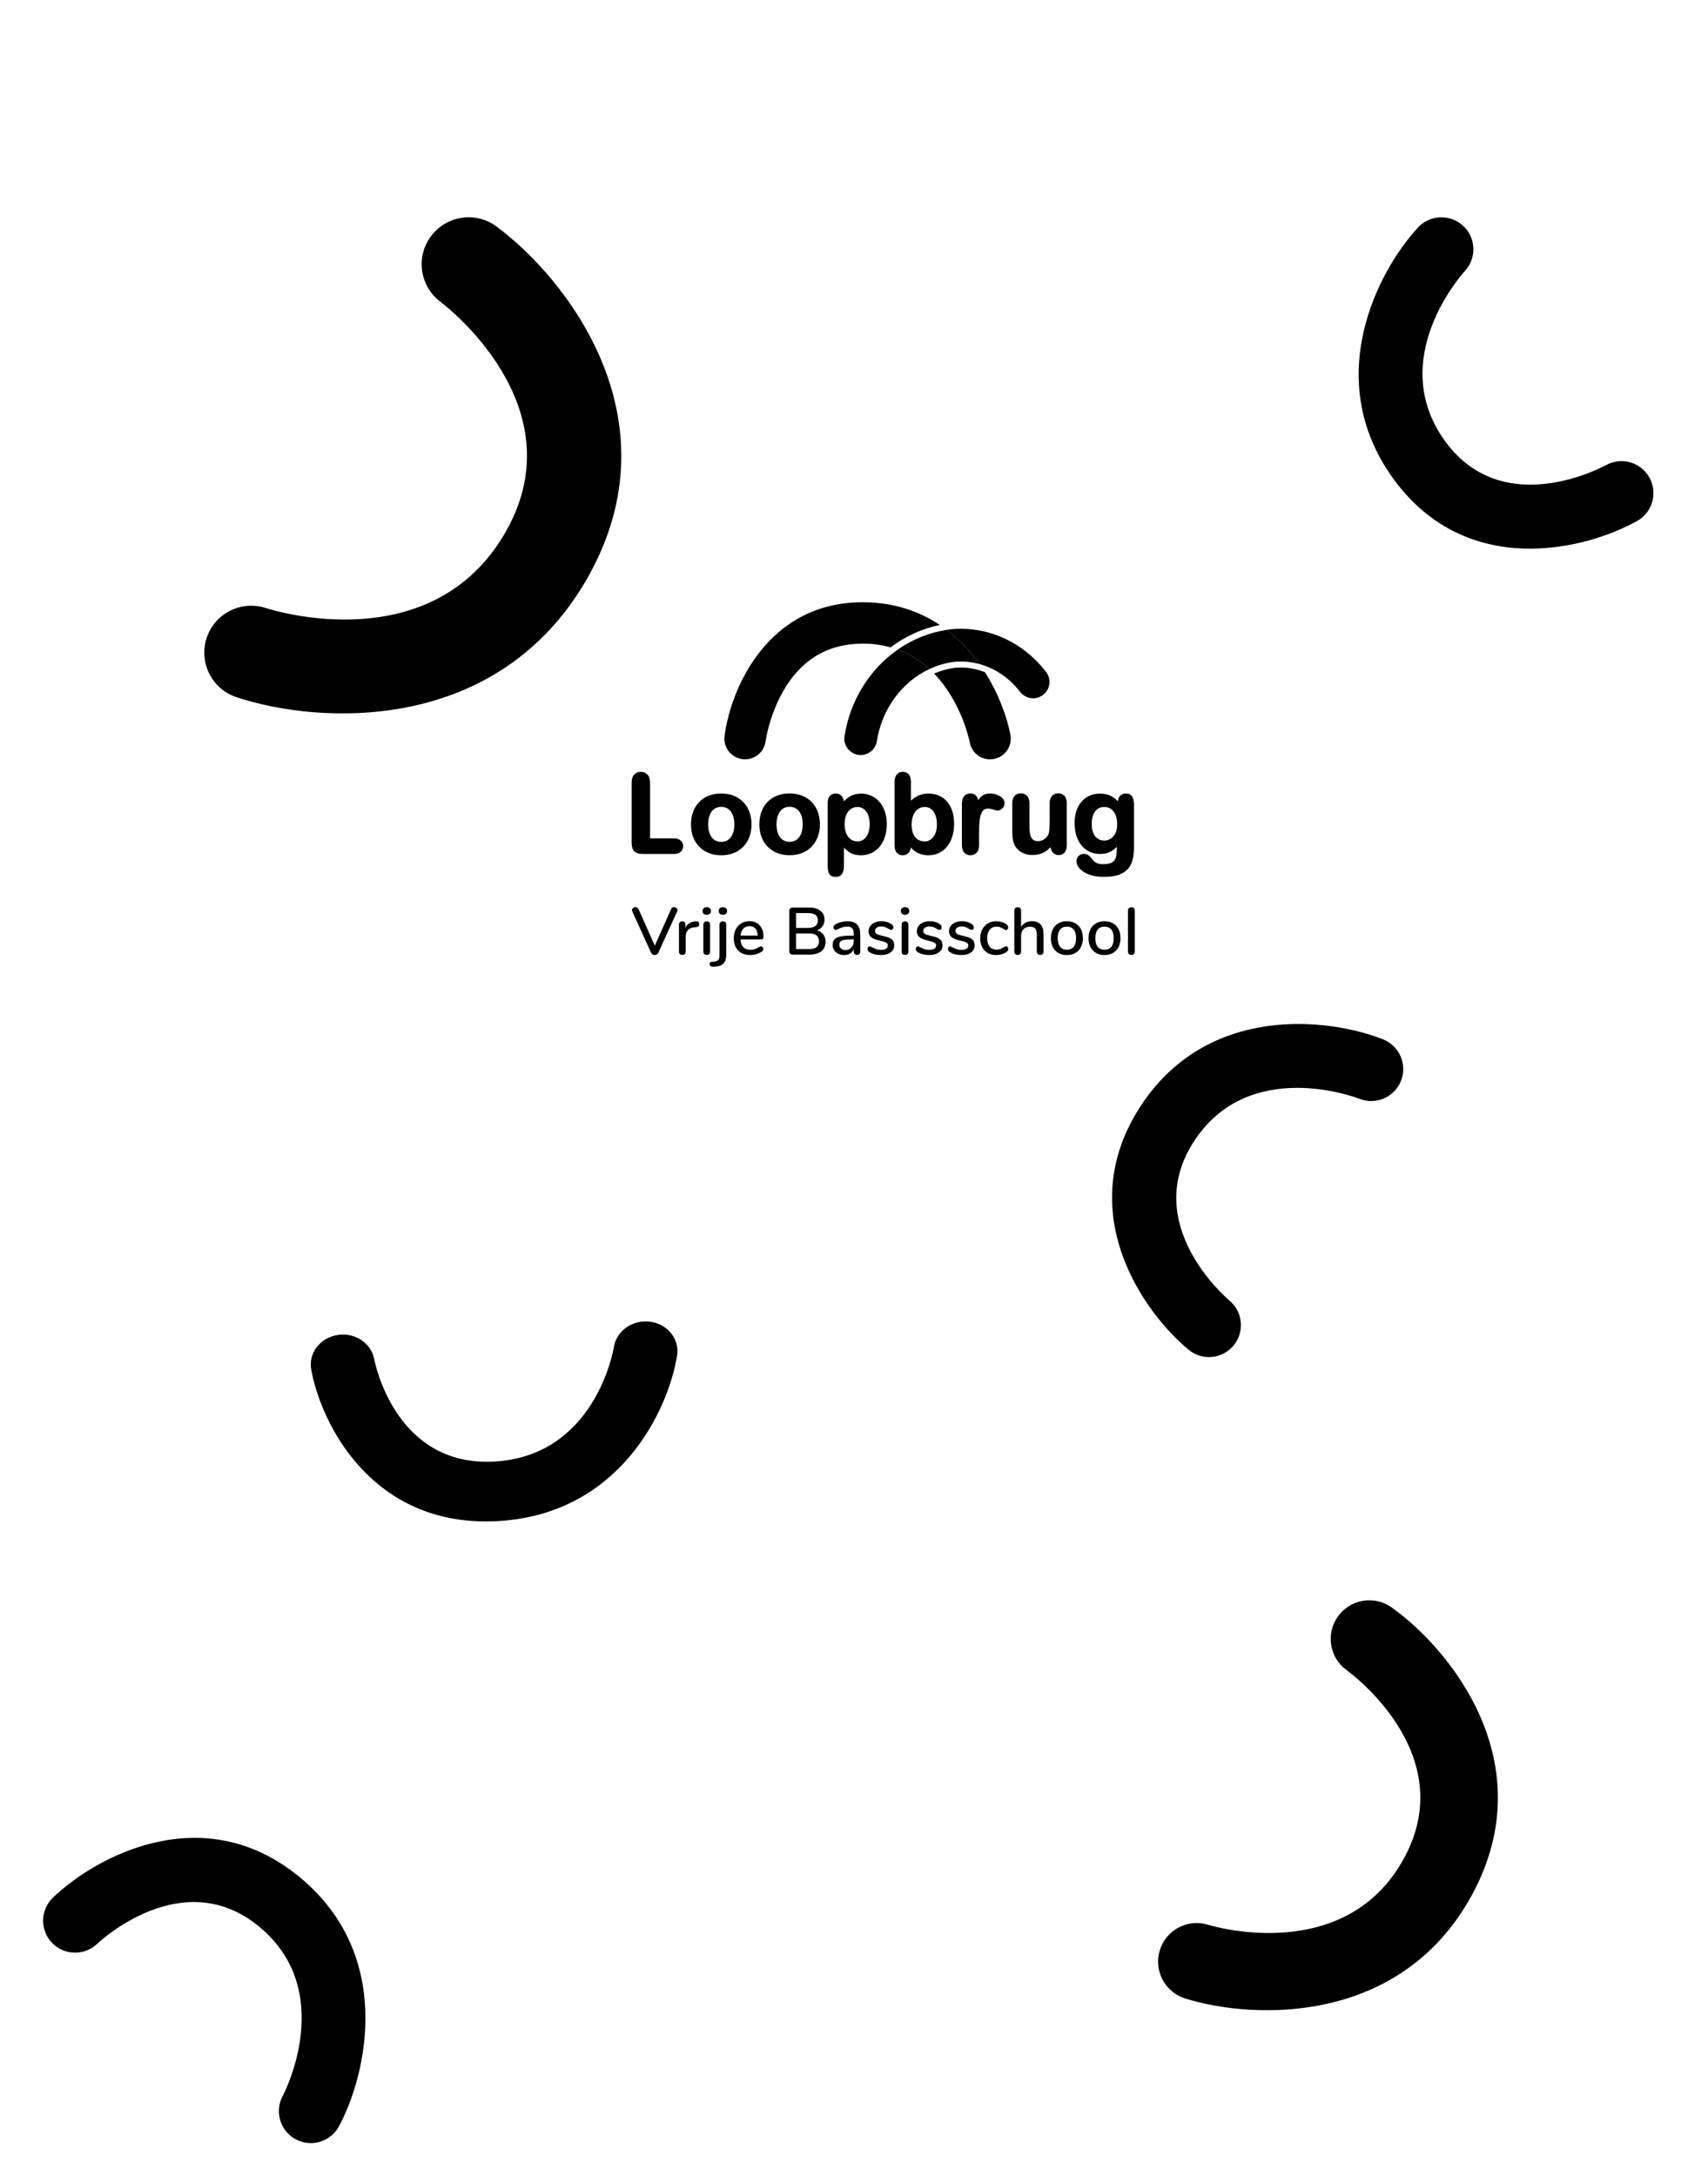 <?xml version="1.0" encoding="utf-8"?>
<!-- Generator: Adobe Illustrator 23.0.2, SVG Export Plug-In . SVG Version: 6.00 Build 0)  -->
<svg version="1.1" id="Laag_1" xmlns="http://www.w3.org/2000/svg" xmlns:xlink="http://www.w3.org/1999/xlink" x="0px" y="0px"
	 viewBox="0 0 1330.28 1694.31" style="enable-background:new 0 0 1330.28 1694.31;" xml:space="preserve">
<style type="text/css">
	.st0{fill:#FFFFFF;}
	.st1{fill:#222221;}
	.st2{fill:#222221;stroke:#222221;stroke-width:0.75;stroke-miterlimit:10;}
	.st3{fill:#B7B7B7;}
	.st4{fill:none;stroke:#000000;stroke-miterlimit:10;}
	.st5{fill:#E9F91D;}
</style>
<path d="M226.45,1663.11c-9.12-7.36-12.02-20.39-6.29-31.1c1.71-3.25,42.12-82.04-18.33-131.94c-0.28-0.24-0.58-0.47-0.86-0.7
	c-58.87-47.52-122.65,11.6-125.35,14.15c-9.96,9.42-25.69,9.08-35.16-0.89c-9.45-9.93-9.14-25.6,0.75-35.1
	c33.63-32.28,116.57-77.03,190.97-16.97c0.45,0.37,0.9,0.73,1.35,1.1c73.65,60.81,52.18,153.38,30.53,193.83
	c-6.49,12.12-21.57,16.69-33.69,10.2C228.96,1664.95,227.65,1664.08,226.45,1663.11"/>
<path d="M1089.02,845.75c-6.27,9.9-18.88,14.26-30.18,9.79c-3.42-1.33-86.31-32.49-128.99,33.25c-0.2,0.31-0.4,0.63-0.6,0.93
	c-40.5,63.9,25.5,120.53,28.35,122.92c10.49,8.82,11.94,24.49,3.12,35.03c-8.78,10.52-24.39,12-34.95,3.25
	c-35.9-29.73-89.81-107.03-38.62-187.79c0.31-0.49,0.62-0.98,0.94-1.47c52.02-80.11,146.43-69.32,189.09-52.42
	c12.78,5.06,19.04,19.53,13.98,32.31C1090.56,843.05,1089.85,844.45,1089.02,845.75"/>
<path d="M163.78,490.26c8.4-15.01,26.54-22.43,43.47-16.78c5.12,1.67,129.14,40.71,186.45-59.1c0.27-0.47,0.54-0.95,0.8-1.42
	c54.25-96.94-47.07-174.66-51.43-177.94c-16.09-12.09-19.48-34.94-7.39-51.11c12.03-16.14,34.8-19.55,50.98-7.58
	c55.02,40.71,140.26,149.7,71.7,272.21c-0.42,0.75-0.84,1.48-1.26,2.23c-69.83,121.62-209.12,113.38-273.01,92.03
	c-19.15-6.4-29.49-27.1-23.08-46.25C161.74,494.35,162.67,492.24,163.78,490.26"/>
<path d="M1142.69,179.31c6.96,9.42,6.48,22.76-1.77,31.68c-2.47,2.71-61.46,68.75-15.57,132.3c0.22,0.3,0.44,0.6,0.65,0.89
	c44.97,60.84,121.61,19.74,124.87,17.95c12.01-6.6,27.15-2.3,33.8,9.74c6.64,11.99,2.38,27.08-9.59,33.77
	c-40.69,22.74-132.23,45.11-189.06-31.79c-0.35-0.47-0.69-0.94-1.03-1.41c-55.92-77.43-11.77-161.58,19.39-195.26
	c9.34-10.09,25.09-10.71,35.18-1.37C1140.73,176.9,1141.77,178.07,1142.69,179.31"/>
<path d="M905.53,1513.15c6.67-12.48,21.47-18.86,35.47-14.48c4.24,1.29,106.82,31.44,152.36-51.52c0.22-0.39,0.43-0.79,0.64-1.18
	c43.08-80.55-41.44-142.86-45.08-145.49c-13.42-9.68-16.56-28.42-6.88-41.91c9.64-13.46,28.3-16.62,41.8-7.03
	c45.88,32.6,117.68,120.87,63.23,222.67c-0.33,0.62-0.67,1.23-1,1.85c-55.5,101.09-170.15,96.51-223.01,79.96
	c-15.84-4.96-24.67-21.82-19.71-37.66C903.92,1516.54,904.66,1514.79,905.53,1513.15"/>
<g>
	<path d="M744.08,519.96c-5.57,0.63-11.15,2.14-16.57,4.47c21.24,21.95,27.43,51.76,27.81,53.7c1.47,7.72,8.22,13.1,15.8,13.1
		c1,0,2.01-0.09,3.02-0.29c8.74-1.66,14.47-10.09,12.81-18.83c-2.55-13.44-8.88-31.47-19.78-48.69l-0.81-0.31
		C759.12,520.34,751.61,519.28,744.08,519.96z"/>
	<path d="M731.99,486.61c-15.7-10.46-35.1-17.42-58.77-17.68c-0.46-0.01-0.9-0.01-1.35-0.01c-74.52,0-102.94,67.99-107.55,104.15
		c-1.12,8.82,5.12,16.89,13.94,18.01c8.83,1.13,16.88-5.12,18.01-13.94c0.02-0.2,2.8-20.08,13.92-39.37
		c14.19-24.61,35.2-36.89,62.68-36.64c7.58,0.08,14.46,1.15,20.76,2.89l0.44-0.33C705.56,495.16,718.32,489.42,731.99,486.61z"/>
	<path d="M657.75,573.14c-0.53,3.36,0.28,6.73,2.29,9.48c2.01,2.75,4.96,4.56,8.32,5.09c7.07,1.1,13.49-3.72,14.58-10.61
		c4.01-25.47,19.86-46.39,40.96-56.19c-6.79-6.21-14.95-11.55-24.71-15.11C677.68,520.8,662.19,544.91,657.75,573.14z"/>
	<path d="M814.74,523.18c-16.42-21.37-40.8-33.61-66.31-33.61c-2.4,0-4.81,0.11-7.23,0.33l-0.27,0.03c-1.2,0.13-2.4,0.3-3.59,0.48
		c10.2,7.73,18.68,16.94,25.59,26.65c12.16,3.35,23.27,10.83,31.59,21.65c4.28,5.57,12.3,6.62,17.88,2.34
		c2.7-2.07,4.43-5.08,4.88-8.45C817.72,529.23,816.82,525.88,814.74,523.18z"/>
	<path d="M737.34,490.41c-13.9,2.12-26.85,7.5-38.15,15.39c9.77,3.56,17.92,8.9,24.71,15.11c6.18-2.87,12.79-4.84,19.71-5.62
		c6.56-0.59,13.08,0.06,19.32,1.78C756.02,507.35,747.55,498.14,737.34,490.41z"/>
</g>
<g>
	<g>
		<path d="M505.31,609.44v44.32h19.57c1.99,0,3.52,0.48,4.59,1.45c1.07,0.97,1.6,2.19,1.6,3.65c0,1.5-0.53,2.71-1.58,3.64
			c-1.05,0.93-2.59,1.39-4.61,1.39h-24.35c-2.69,0-4.62-0.59-5.79-1.79c-1.18-1.19-1.77-3.11-1.77-5.77v-46.89
			c0-2.49,0.56-4.36,1.68-5.61c1.12-1.25,2.6-1.87,4.42-1.87c1.85,0,3.36,0.62,4.51,1.85C504.74,605.04,505.31,606.92,505.31,609.44
			z"/>
		<path d="M524.88,664.9h-24.35c-2.95,0-5.14-0.7-6.51-2.09c-1.36-1.38-2.05-3.56-2.05-6.48v-46.89c0-2.74,0.65-4.85,1.94-6.28
			c1.32-1.46,3.06-2.2,5.17-2.2c2.14,0,3.9,0.73,5.24,2.17c1.32,1.42,1.99,3.54,1.99,6.31v43.31h18.57c2.24,0,4.01,0.58,5.27,1.71
			c1.28,1.16,1.93,2.64,1.93,4.4c0,1.79-0.64,3.26-1.92,4.39C528.92,664.34,527.15,664.9,524.88,664.9z M499.08,602.97
			c-1.54,0-2.74,0.5-3.67,1.54c-0.94,1.05-1.42,2.71-1.42,4.93v46.89c0,2.37,0.5,4.07,1.47,5.06c0.98,0.99,2.68,1.49,5.08,1.49
			h24.35c1.76,0,3.09-0.38,3.94-1.14c0.83-0.74,1.24-1.68,1.24-2.88c0-1.18-0.42-2.13-1.27-2.91c-0.87-0.79-2.18-1.19-3.91-1.19
			H504.3v-45.32c0-2.24-0.49-3.91-1.45-4.94C501.89,603.47,500.66,602.97,499.08,602.97z"/>
	</g>
	<g>
		<path d="M584.32,641.88c0,3.38-0.53,6.49-1.58,9.34c-1.05,2.85-2.58,5.3-4.57,7.35s-4.38,3.62-7.14,4.71
			c-2.77,1.09-5.88,1.64-9.34,1.64c-3.43,0-6.52-0.55-9.26-1.66c-2.74-1.11-5.12-2.69-7.12-4.75c-2.01-2.06-3.53-4.5-4.57-7.31
			c-1.04-2.81-1.56-5.92-1.56-9.32c0-3.43,0.53-6.58,1.58-9.43c1.05-2.85,2.56-5.29,4.53-7.31c1.97-2.02,4.35-3.58,7.14-4.67
			c2.8-1.1,5.88-1.64,9.26-1.64c3.43,0,6.55,0.55,9.34,1.66c2.8,1.11,5.19,2.69,7.19,4.73c1.99,2.05,3.51,4.49,4.55,7.31
			C583.8,635.35,584.32,638.47,584.32,641.88z M572.94,641.88c0-4.62-1.02-8.22-3.05-10.8c-2.03-2.58-4.77-3.86-8.2-3.86
			c-2.22,0-4.17,0.58-5.86,1.73c-1.69,1.15-2.99,2.84-3.9,5.09c-0.91,2.24-1.37,4.86-1.37,7.85c0,2.96,0.45,5.55,1.35,7.77
			c0.9,2.22,2.19,3.91,3.86,5.09c1.68,1.18,3.65,1.77,5.92,1.77c3.43,0,6.17-1.29,8.2-3.88
			C571.92,650.02,572.94,646.44,572.94,641.88z"/>
		<path d="M561.68,665.93c-3.55,0-6.79-0.58-9.64-1.74c-2.85-1.15-5.36-2.83-7.47-4.98c-2.1-2.15-3.71-4.73-4.79-7.66
			c-1.07-2.91-1.62-6.17-1.62-9.67c0-3.54,0.55-6.83,1.64-9.78c1.1-2.97,2.69-5.55,4.75-7.66c2.06-2.11,4.58-3.77,7.5-4.91
			c2.9-1.14,6.14-1.71,9.63-1.71c3.54,0,6.81,0.58,9.72,1.73c2.92,1.16,5.45,2.83,7.53,4.97c2.09,2.15,3.69,4.72,4.77,7.67
			c1.07,2.92,1.62,6.18,1.62,9.69c0,3.48-0.55,6.74-1.64,9.69c-1.1,2.97-2.71,5.56-4.79,7.7c-2.09,2.14-4.61,3.81-7.5,4.95
			C568.53,665.36,565.26,665.93,561.68,665.93z M561.68,619.83c-3.24,0-6.23,0.53-8.89,1.57c-2.65,1.04-4.93,2.53-6.79,4.44
			c-1.86,1.91-3.31,4.25-4.31,6.96c-1.01,2.73-1.51,5.78-1.51,9.08c0,3.27,0.5,6.29,1.5,8.98c0.99,2.67,2.45,5.01,4.35,6.96
			c1.91,1.95,4.19,3.48,6.78,4.52c2.61,1.05,5.6,1.59,8.89,1.59c3.32,0,6.34-0.53,8.98-1.57c2.62-1.04,4.91-2.54,6.79-4.48
			c1.88-1.94,3.35-4.29,4.35-7c1.01-2.73,1.51-5.75,1.51-9c0-3.27-0.5-6.3-1.5-9c-0.98-2.67-2.44-5.01-4.32-6.96
			c-1.88-1.93-4.18-3.45-6.83-4.5C567.99,620.36,564.97,619.83,561.68,619.83z M561.68,657.5c-2.47,0-4.66-0.66-6.5-1.95
			c-1.83-1.29-3.25-3.15-4.22-5.53c-0.94-2.32-1.42-5.06-1.42-8.14c0-3.11,0.49-5.88,1.45-8.23c0.99-2.42,2.42-4.28,4.27-5.54
			c1.85-1.26,4.01-1.9,6.42-1.9c3.74,0,6.77,1.43,8.99,4.25c2.17,2.74,3.27,6.59,3.27,11.42c0,4.78-1.1,8.6-3.27,11.36
			C568.45,656.07,565.43,657.5,561.68,657.5z M561.68,628.22c-2,0-3.78,0.52-5.29,1.55c-1.51,1.03-2.7,2.59-3.54,4.63
			c-0.86,2.11-1.3,4.62-1.3,7.47c0,2.82,0.43,5.31,1.28,7.39c0.82,2.02,2,3.58,3.51,4.64c1.52,1.06,3.26,1.58,5.34,1.58
			c3.14,0,5.56-1.14,7.41-3.5c1.88-2.4,2.84-5.8,2.84-10.11c0-4.37-0.95-7.79-2.84-10.17C567.25,629.36,564.82,628.22,561.68,628.22
			z"/>
	</g>
	<g>
		<path d="M637.56,641.82c0,3.38-0.53,6.49-1.58,9.34c-1.05,2.85-2.58,5.3-4.57,7.35c-1.99,2.05-4.38,3.62-7.14,4.71
			c-2.77,1.09-5.88,1.64-9.34,1.64c-3.43,0-6.52-0.55-9.26-1.66c-2.74-1.11-5.12-2.69-7.12-4.75c-2.01-2.06-3.53-4.5-4.57-7.31
			c-1.04-2.81-1.56-5.92-1.56-9.32c0-3.43,0.53-6.58,1.58-9.43c1.05-2.85,2.56-5.29,4.53-7.31c1.97-2.02,4.35-3.58,7.14-4.67
			c2.8-1.1,5.88-1.64,9.26-1.64c3.43,0,6.55,0.55,9.34,1.66c2.8,1.11,5.19,2.69,7.19,4.73c1.99,2.05,3.51,4.49,4.55,7.31
			C637.05,635.3,637.56,638.42,637.56,641.82z M626.18,641.82c0-4.62-1.02-8.22-3.05-10.8c-2.03-2.58-4.77-3.86-8.2-3.86
			c-2.22,0-4.17,0.58-5.86,1.73c-1.69,1.15-2.99,2.84-3.9,5.09c-0.91,2.24-1.37,4.86-1.37,7.85c0,2.96,0.45,5.55,1.35,7.77
			c0.9,2.22,2.19,3.91,3.86,5.09c1.68,1.18,3.65,1.77,5.92,1.77c3.43,0,6.17-1.29,8.2-3.88
			C625.17,649.97,626.18,646.39,626.18,641.82z"/>
		<path d="M614.93,665.88c-3.54,0-6.79-0.58-9.64-1.73c-2.86-1.15-5.37-2.83-7.47-4.99c-2.09-2.15-3.7-4.73-4.79-7.66
			c-1.07-2.91-1.62-6.17-1.62-9.68c0-3.54,0.55-6.83,1.64-9.78c1.09-2.97,2.69-5.55,4.75-7.66c2.06-2.11,4.58-3.77,7.5-4.91
			c2.9-1.14,6.14-1.71,9.63-1.71c3.54,0,6.81,0.58,9.71,1.73c2.92,1.16,5.45,2.83,7.54,4.97c2.09,2.14,3.69,4.72,4.77,7.67
			c1.07,2.92,1.62,6.18,1.62,9.69c0,3.48-0.55,6.74-1.64,9.69c-1.1,2.97-2.71,5.56-4.79,7.7c-2.08,2.14-4.6,3.81-7.5,4.95
			C621.77,665.3,618.5,665.88,614.93,665.88z M614.93,619.78c-3.24,0-6.23,0.53-8.89,1.57c-2.65,1.04-4.93,2.53-6.79,4.44
			c-1.86,1.91-3.31,4.25-4.3,6.95c-1.01,2.72-1.52,5.78-1.52,9.08c0,3.27,0.5,6.29,1.49,8.98c0.99,2.67,2.45,5.01,4.35,6.95
			c1.9,1.95,4.18,3.47,6.78,4.52c2.61,1.05,5.6,1.59,8.88,1.59c3.32,0,6.34-0.53,8.98-1.57c2.62-1.04,4.91-2.54,6.79-4.48
			c1.89-1.94,3.35-4.29,4.35-7c1.01-2.72,1.52-5.75,1.52-9c0-3.28-0.5-6.3-1.5-9c-0.98-2.68-2.44-5.02-4.32-6.96
			c-1.88-1.93-4.18-3.45-6.83-4.5C621.23,620.31,618.21,619.78,614.93,619.78z M614.93,657.45c-2.47,0-4.65-0.66-6.5-1.95
			c-1.83-1.28-3.25-3.15-4.22-5.53c-0.94-2.32-1.42-5.07-1.42-8.14c0-3.11,0.49-5.88,1.45-8.23c0.99-2.42,2.42-4.28,4.27-5.54
			c1.85-1.26,4.01-1.9,6.42-1.9c3.74,0,6.77,1.43,8.99,4.25c2.17,2.74,3.27,6.59,3.27,11.42c0,4.78-1.1,8.6-3.27,11.36
			C621.7,656.01,618.67,657.45,614.93,657.45z M614.93,628.17c-2,0-3.78,0.52-5.29,1.55c-1.52,1.03-2.7,2.59-3.54,4.63
			c-0.86,2.11-1.3,4.62-1.3,7.47c0,2.82,0.43,5.3,1.28,7.39c0.82,2.02,2,3.59,3.51,4.64c1.5,1.05,3.29,1.58,5.34,1.58
			c3.14,0,5.56-1.14,7.41-3.5c1.88-2.4,2.84-5.8,2.84-10.11c0-4.37-0.95-7.8-2.84-10.17C620.49,629.3,618.07,628.17,614.93,628.17z"
			/>
	</g>
	<g>
		<path d="M656.3,625.18v1.37c2.12-2.63,4.32-4.56,6.6-5.79c2.28-1.23,4.87-1.85,7.75-1.85c3.46,0,6.65,0.9,9.57,2.7
			c2.91,1.8,5.22,4.43,6.91,7.89c1.69,3.46,2.54,7.56,2.54,12.29c0,3.49-0.49,6.69-1.46,9.61c-0.98,2.92-2.32,5.37-4.02,7.35
			c-1.71,1.98-3.72,3.5-6.04,4.57c-2.32,1.06-4.82,1.6-7.49,1.6c-3.22,0-5.92-0.65-8.1-1.95c-2.19-1.3-4.27-3.21-6.25-5.73v17.03
			c0,4.98-1.8,7.48-5.4,7.48c-2.12,0-3.52-0.64-4.21-1.93c-0.69-1.29-1.03-3.16-1.03-5.63v-48.93c0-2.16,0.47-3.77,1.4-4.84
			c0.93-1.07,2.21-1.6,3.84-1.6c1.59,0,2.89,0.55,3.9,1.64C655.8,621.56,656.3,623.13,656.3,625.18z M678.37,641.67
			c0-2.99-0.45-5.56-1.36-7.7s-2.16-3.79-3.77-4.94c-1.61-1.15-3.39-1.73-5.34-1.73c-3.11,0-5.73,1.23-7.86,3.7
			c-2.13,2.47-3.2,6.09-3.2,10.88c0,4.51,1.06,8.02,3.18,10.53c2.12,2.51,4.74,3.76,7.88,3.76c1.87,0,3.6-0.55,5.2-1.64
			c1.59-1.1,2.87-2.74,3.84-4.92C677.89,647.41,678.37,644.77,678.37,641.67z"/>
		<path d="M650.9,682.75c-2.51,0-4.22-0.83-5.1-2.47c-0.77-1.44-1.15-3.44-1.15-6.1v-48.93c0-2.4,0.56-4.25,1.65-5.5
			c1.13-1.29,2.67-1.94,4.59-1.94c1.88,0,3.44,0.66,4.64,1.97c0.95,1.04,1.53,2.44,1.71,4.16c1.67-1.75,3.41-3.12,5.18-4.07
			c2.42-1.31,5.19-1.97,8.23-1.97c3.64,0,7.03,0.96,10.1,2.85c3.07,1.89,5.51,4.69,7.28,8.31c1.75,3.58,2.64,7.87,2.64,12.74
			c0,3.58-0.51,6.92-1.51,9.93c-1.02,3.03-2.43,5.62-4.21,7.69c-1.8,2.08-3.94,3.71-6.38,4.83c-2.45,1.12-5.11,1.69-7.91,1.69
			c-3.39,0-6.28-0.7-8.62-2.09c-1.63-0.97-3.21-2.27-4.73-3.88v14.31C657.31,681.28,653.82,682.75,650.9,682.75z M650.9,619.83
			c-1.33,0-2.34,0.41-3.08,1.26c-0.77,0.87-1.15,2.28-1.15,4.18v48.93c0,2.29,0.31,4.02,0.91,5.15c0.18,0.35,0.75,1.4,3.32,1.4
			c1.89,0,4.4-0.67,4.4-6.47v-19.94l1.8,2.29c1.89,2.41,3.9,4.26,5.97,5.49c2.02,1.2,4.57,1.81,7.59,1.81
			c2.51,0,4.88-0.51,7.07-1.51c2.18-1,4.09-2.45,5.7-4.31c1.61-1.87,2.9-4.23,3.83-7.01c0.94-2.8,1.41-5.93,1.41-9.29
			c0-4.56-0.82-8.55-2.43-11.85c-1.6-3.27-3.8-5.79-6.53-7.48c-2.74-1.69-5.78-2.55-9.04-2.55c-2.7,0-5.15,0.58-7.27,1.73
			c-2.15,1.16-4.27,3.03-6.29,5.54l-1.79,2.22v-4.23c0-1.78-0.42-3.14-1.24-4.03C653.24,620.26,652.21,619.83,650.9,619.83z
			 M667.89,657.17c-3.43,0-6.34-1.39-8.65-4.12c-2.26-2.68-3.41-6.44-3.41-11.18c0-5.02,1.16-8.9,3.44-11.54
			c2.32-2.69,5.22-4.05,8.62-4.05c2.16,0,4.15,0.64,5.93,1.91c1.75,1.25,3.14,3.06,4.12,5.37c0.96,2.26,1.44,4.99,1.44,8.1
			c0,3.23-0.51,6.03-1.53,8.34c-1.03,2.35-2.44,4.15-4.19,5.35C671.9,656.56,669.96,657.17,667.89,657.17z M667.89,628.3
			c-2.83,0-5.15,1.1-7.1,3.35c-1.96,2.27-2.95,5.71-2.95,10.22c0,4.25,0.99,7.57,2.94,9.88c1.94,2.29,4.26,3.4,7.11,3.4
			c1.68,0,3.19-0.48,4.63-1.46c1.43-0.98,2.6-2.5,3.48-4.5c0.9-2.05,1.36-4.58,1.36-7.53c0-2.84-0.43-5.3-1.28-7.31
			c-0.83-1.96-1.98-3.48-3.43-4.51C671.22,628.82,669.62,628.3,667.89,628.3z"/>
	</g>
	<g>
		<path d="M708.48,608.44v17.32c2.13-2.22,4.3-3.91,6.52-5.09c2.21-1.18,4.96-1.77,8.22-1.77c3.76,0,7.07,0.89,9.91,2.68
			c2.84,1.79,5.04,4.38,6.6,7.77c1.56,3.39,2.35,7.41,2.35,12.06c0,3.44-0.44,6.58-1.31,9.45c-0.87,2.86-2.14,5.35-3.8,7.45
			c-1.66,2.1-3.67,3.73-6.04,4.88c-2.37,1.15-4.98,1.72-7.83,1.72c-1.74,0-3.39-0.21-4.92-0.62c-1.54-0.42-2.85-0.96-3.93-1.64
			c-1.08-0.68-2-1.38-2.76-2.1c-0.76-0.72-1.76-1.8-3.01-3.24v1.12c0,2.13-0.51,3.75-1.54,4.84c-1.02,1.09-2.33,1.64-3.9,1.64
			c-1.61,0-2.89-0.55-3.84-1.64c-0.95-1.09-1.43-2.71-1.43-4.84v-49.51c0-2.3,0.46-4.04,1.39-5.21c0.93-1.18,2.22-1.77,3.88-1.77
			c1.74,0,3.09,0.56,4.03,1.68C708.01,604.77,708.48,606.36,708.48,608.44z M709.02,642.12c0,4.51,1.03,7.98,3.09,10.4
			c2.06,2.42,4.77,3.63,8.12,3.63c2.85,0,5.31-1.24,7.37-3.72c2.06-2.48,3.09-6.03,3.09-10.65c0-2.99-0.43-5.57-1.29-7.73
			c-0.86-2.16-2.08-3.83-3.65-5.01s-3.42-1.77-5.52-1.77c-2.16,0-4.08,0.59-5.77,1.77c-1.69,1.18-3.02,2.88-3.99,5.11
			C709.51,636.4,709.02,639.05,709.02,642.12z"/>
		<path d="M723.1,665.93c-1.83,0-3.57-0.22-5.18-0.66c-1.62-0.44-3.03-1.03-4.2-1.76c-1.14-0.72-2.12-1.47-2.92-2.22
			c-0.4-0.38-0.86-0.85-1.39-1.42c-0.2,1.71-0.78,3.09-1.73,4.1c-1.22,1.3-2.78,1.96-4.64,1.96c-1.9,0-3.45-0.67-4.6-1.99
			c-1.12-1.28-1.68-3.13-1.68-5.5v-49.51c0-2.52,0.54-4.48,1.61-5.83c1.12-1.43,2.7-2.15,4.67-2.15c2.05,0,3.66,0.69,4.8,2.04
			c1.09,1.31,1.65,3.14,1.65,5.44v14.94c1.65-1.49,3.34-2.7,5.04-3.6c2.35-1.25,5.28-1.88,8.7-1.88c3.94,0,7.45,0.95,10.44,2.83
			c2.99,1.89,5.34,4.64,6.98,8.2c1.62,3.51,2.44,7.71,2.44,12.49c0,3.51-0.45,6.79-1.35,9.74c-0.91,2.98-2.24,5.6-3.97,7.79
			c-1.75,2.21-3.9,3.95-6.39,5.16C728.88,665.32,726.1,665.93,723.1,665.93z M707.48,654.62l1.77,2.04c1.21,1.4,2.2,2.47,2.94,3.17
			c0.7,0.67,1.58,1.33,2.61,1.98c0.99,0.62,2.22,1.13,3.65,1.52c1.44,0.39,3.01,0.59,4.66,0.59c2.69,0,5.17-0.55,7.39-1.62
			c2.22-1.08,4.13-2.62,5.69-4.6c1.57-1.99,2.79-4.39,3.63-7.12c0.84-2.76,1.26-5.84,1.26-9.16c0-4.48-0.76-8.4-2.25-11.64
			c-1.47-3.2-3.57-5.66-6.23-7.34c-2.66-1.68-5.82-2.53-9.37-2.53c-3.08,0-5.69,0.55-7.75,1.65c-2.11,1.12-4.22,2.77-6.27,4.9
			l-1.73,1.8v-19.82c0-1.82-0.4-3.22-1.18-4.15c-0.75-0.89-1.81-1.32-3.26-1.32c-1.35,0-2.36,0.45-3.09,1.38
			c-0.78,0.99-1.18,2.53-1.18,4.59v49.51c0,1.87,0.4,3.28,1.18,4.18c0.76,0.87,1.77,1.3,3.08,1.3c1.3,0,2.34-0.43,3.17-1.32
			c0.84-0.9,1.27-2.29,1.27-4.15V654.62z M720.24,657.17c-3.64,0-6.63-1.34-8.89-3.99c-2.21-2.6-3.33-6.32-3.33-11.06
			c0-3.2,0.52-6.01,1.54-8.35c1.04-2.39,2.5-4.26,4.33-5.53c3.67-2.56,8.94-2.62,12.47,0.02c1.72,1.28,3.06,3.11,3.99,5.44
			c0.9,2.27,1.36,4.99,1.36,8.1c0,4.84-1.12,8.65-3.33,11.3C726.13,655.8,723.39,657.17,720.24,657.17z M720.24,628.3
			c-1.94,0-3.69,0.53-5.2,1.58c-1.53,1.06-2.75,2.64-3.64,4.69c-0.91,2.09-1.37,4.63-1.37,7.55c0,4.24,0.96,7.53,2.85,9.75
			c1.88,2.21,4.28,3.28,7.35,3.28c2.56,0,4.72-1.1,6.6-3.35c1.9-2.28,2.86-5.65,2.86-10.01c0-2.85-0.41-5.32-1.22-7.35
			c-0.79-1.98-1.9-3.51-3.32-4.57C723.74,628.82,722.13,628.3,720.24,628.3z"/>
	</g>
	<g>
		<path d="M761.52,648.56v9.47c0,2.3-0.54,4.02-1.62,5.17c-1.08,1.15-2.45,1.72-4.11,1.72c-1.63,0-2.98-0.58-4.03-1.74
			c-1.05-1.16-1.58-2.88-1.58-5.15v-31.57c0-5.09,1.84-7.64,5.52-7.64c1.88,0,3.24,0.6,4.07,1.79c0.83,1.19,1.29,2.95,1.37,5.27
			c1.36-2.33,2.75-4.08,4.17-5.27c1.43-1.19,3.33-1.79,5.71-1.79c2.38,0,4.69,0.6,6.94,1.79c2.24,1.19,3.36,2.77,3.36,4.73
			c0,1.39-0.48,2.53-1.43,3.43c-0.96,0.9-1.99,1.35-3.09,1.35c-0.42,0-1.42-0.25-3.01-0.77c-1.59-0.51-3-0.77-4.21-0.77
			c-1.66,0-3.02,0.44-4.07,1.31c-1.05,0.87-1.87,2.17-2.45,3.88c-0.58,1.72-0.98,3.76-1.2,6.13
			C761.63,642.27,761.52,645.16,761.52,648.56z"/>
		<path d="M755.79,665.93c-1.92,0-3.53-0.7-4.78-2.08c-1.22-1.35-1.84-3.31-1.84-5.83v-31.57c0-7.15,3.55-8.65,6.53-8.65
			c2.22,0,3.87,0.75,4.9,2.22c0.55,0.8,0.96,1.77,1.22,2.96c0.93-1.29,1.89-2.34,2.86-3.15c1.61-1.34,3.75-2.02,6.36-2.02
			c2.53,0,5.03,0.64,7.41,1.91c2.59,1.37,3.9,3.26,3.9,5.62c0,1.67-0.59,3.06-1.75,4.16c-1.15,1.08-2.42,1.62-3.78,1.62
			c-0.37,0-1.07-0.09-3.32-0.82c-3.38-1.09-5.78-0.93-7.34,0.36c-0.9,0.75-1.62,1.9-2.14,3.43c-0.55,1.64-0.94,3.62-1.15,5.9
			c-0.22,2.32-0.33,5.2-0.33,8.56v9.47c0,2.55-0.64,4.52-1.89,5.86C759.36,665.25,757.73,665.93,755.79,665.93z M755.71,619.83
			c-1.94,0-4.52,0.69-4.52,6.64v31.57c0,2,0.44,3.51,1.32,4.48c0.86,0.95,1.93,1.41,3.28,1.41c1.38,0,2.49-0.46,3.38-1.41
			c0.89-0.95,1.35-2.46,1.35-4.48v-9.47c0-3.43,0.11-6.38,0.34-8.75c0.23-2.43,0.65-4.57,1.25-6.36c0.64-1.89,1.57-3.34,2.76-4.34
			c2.1-1.74,5.16-2.04,9.24-0.72c2.13,0.68,2.62,0.72,2.7,0.72c0.85,0,1.63-0.35,2.4-1.07c0.75-0.71,1.12-1.59,1.12-2.69
			c0-1.58-0.93-2.84-2.83-3.85c-4.1-2.18-9.01-2.21-11.53-0.12c-1.33,1.11-2.66,2.8-3.95,5.01l-1.75,3l-0.12-3.47
			c-0.08-2.12-0.48-3.71-1.19-4.73C758.31,620.27,757.25,619.83,755.71,619.83z"/>
	</g>
	<g>
		<path d="M819.21,658.38v-1.45c-1.36,1.72-2.78,3.16-4.28,4.32c-1.5,1.16-3.13,2.03-4.9,2.6c-1.77,0.57-3.79,0.85-6.06,0.85
			c-2.74,0-5.2-0.57-7.37-1.7c-2.17-1.14-3.86-2.7-5.05-4.69c-1.41-2.41-2.12-5.87-2.12-10.38v-22.47c0-2.27,0.51-3.97,1.54-5.09
			c1.02-1.12,2.38-1.68,4.07-1.68c1.72,0,3.1,0.57,4.15,1.7c1.05,1.14,1.58,2.82,1.58,5.07v18.15c0,2.63,0.22,4.84,0.66,6.63
			c0.44,1.78,1.24,3.18,2.39,4.19c1.15,1.01,2.71,1.52,4.67,1.52c1.91,0,3.71-0.57,5.4-1.7c1.69-1.13,2.92-2.62,3.7-4.44
			c0.64-1.61,0.96-5.12,0.96-10.55v-13.79c0-2.24,0.53-3.93,1.58-5.07c1.05-1.14,2.42-1.7,4.11-1.7c1.69,0,3.05,0.56,4.07,1.68
			c1.02,1.12,1.54,2.82,1.54,5.09v32.85c0,2.16-0.49,3.78-1.47,4.86c-0.98,1.08-2.25,1.62-3.8,1.62c-1.55,0-2.83-0.56-3.84-1.68
			C819.72,661.98,819.21,660.41,819.21,658.38z"/>
		<path d="M824.57,665.79c-1.84,0-3.38-0.68-4.59-2.01c-0.97-1.07-1.54-2.48-1.72-4.21c-0.88,0.93-1.78,1.76-2.71,2.48
			c-1.58,1.23-3.33,2.16-5.21,2.76c-1.87,0.6-4.01,0.9-6.37,0.9c-2.89,0-5.53-0.61-7.84-1.82c-2.33-1.22-4.16-2.93-5.45-5.07
			c-1.5-2.56-2.26-6.22-2.26-10.9v-22.47c0-2.52,0.61-4.46,1.8-5.77c1.22-1.33,2.84-2.01,4.81-2.01c2,0,3.65,0.68,4.89,2.03
			c1.23,1.32,1.85,3.26,1.85,5.75v18.15c0,2.54,0.21,4.69,0.63,6.38c0.39,1.57,1.09,2.81,2.08,3.68c0.97,0.85,2.28,1.27,4.01,1.27
			c1.72,0,3.31-0.5,4.84-1.53c1.52-1.02,2.64-2.36,3.33-4c0.39-1,0.88-3.59,0.88-10.16v-13.79c0-2.5,0.62-4.43,1.85-5.75
			c1.24-1.34,2.88-2.03,4.85-2.03c1.97,0,3.59,0.68,4.81,2.01c1.2,1.31,1.8,3.25,1.8,5.77v32.85c0,2.41-0.58,4.27-1.74,5.54
			C827.94,665.13,826.41,665.79,824.57,665.79z M820.22,654.04v4.35c0,1.76,0.42,3.12,1.26,4.04c0.82,0.91,1.83,1.35,3.09,1.35
			c1.27,0,2.27-0.42,3.06-1.29c0.8-0.88,1.21-2.29,1.21-4.18v-32.85c0-2-0.43-3.48-1.27-4.41c-0.83-0.91-1.92-1.36-3.33-1.36
			c-1.41,0-2.51,0.45-3.37,1.38c-0.87,0.94-1.31,2.41-1.31,4.38v13.79c0,5.6-0.34,9.18-1.03,10.92c-0.86,2.02-2.23,3.67-4.07,4.91
			c-1.85,1.24-3.85,1.87-5.96,1.87c-2.21,0-4-0.59-5.34-1.77c-1.3-1.15-2.21-2.73-2.7-4.71c-0.46-1.85-0.69-4.16-0.69-6.87v-18.15
			c0-1.97-0.44-3.44-1.31-4.38c-0.86-0.93-1.98-1.38-3.42-1.38c-1.41,0-2.49,0.44-3.33,1.36c-0.84,0.92-1.27,2.41-1.27,4.41v22.47
			c0,4.31,0.67,7.63,1.98,9.87c1.08,1.82,2.65,3.27,4.64,4.31c2.02,1.05,4.34,1.59,6.91,1.59c2.15,0,4.09-0.27,5.76-0.8
			c1.65-0.53,3.2-1.35,4.59-2.43c1.42-1.11,2.81-2.51,4.11-4.15L820.22,654.04z"/>
	</g>
	<g>
		<path d="M882.17,627.13v32.94c0,3.76-0.4,7-1.2,9.72c-0.8,2.71-2.09,4.95-3.86,6.73c-1.77,1.77-4.09,3.09-6.96,3.94
			c-2.86,0.86-6.43,1.29-10.69,1.29c-3.9,0-7.39-0.55-10.47-1.64c-3.07-1.1-5.44-2.51-7.1-4.24c-1.66-1.73-2.49-3.51-2.49-5.34
			c0-1.39,0.47-2.51,1.41-3.38c0.94-0.87,2.08-1.31,3.41-1.31c1.66,0,3.11,0.73,4.36,2.2c0.61,0.75,1.24,1.5,1.89,2.26
			c0.65,0.76,1.37,1.41,2.16,1.95c0.79,0.54,1.74,0.94,2.85,1.21c1.11,0.26,2.38,0.39,3.82,0.39c2.93,0,5.21-0.41,6.83-1.22
			c1.62-0.82,2.75-1.96,3.41-3.43c0.65-1.47,1.03-3.04,1.14-4.71c0.11-1.68,0.19-4.37,0.25-8.08c-1.74,2.44-3.76,4.29-6.04,5.57
			c-2.29,1.27-5.01,1.91-8.16,1.91c-3.79,0-7.11-0.97-9.95-2.91c-2.84-1.94-5.02-4.65-6.54-8.14c-1.52-3.49-2.28-7.52-2.28-12.09
			c0-3.41,0.46-6.48,1.39-9.22c0.93-2.74,2.25-5.05,3.97-6.93c1.72-1.88,3.7-3.3,5.94-4.26c2.24-0.95,4.71-1.43,7.39-1.43
			c3.21,0,5.99,0.62,8.35,1.85c2.35,1.23,4.54,3.16,6.56,5.79v-1.54c0-1.97,0.48-3.49,1.45-4.57c0.97-1.08,2.21-1.62,3.74-1.62
			c2.19,0,3.64,0.71,4.36,2.14C881.81,622.39,882.17,624.45,882.17,627.13z M849.32,641.5c0,4.6,1,8.07,3.01,10.43
			c2.01,2.35,4.6,3.53,7.79,3.53c1.88,0,3.66-0.5,5.34-1.51c1.67-1.01,3.04-2.53,4.09-4.57c1.05-2.04,1.58-4.51,1.58-7.41
			c0-4.62-1.02-8.22-3.05-10.8c-2.03-2.58-4.71-3.86-8.04-3.86c-3.24,0-5.84,1.23-7.79,3.7C850.3,633.46,849.32,636.96,849.32,641.5
			z"/>
		<path d="M859.46,682.75c-4,0-7.64-0.57-10.8-1.7c-3.21-1.15-5.73-2.66-7.49-4.49c-1.84-1.92-2.77-3.95-2.77-6.03
			c0-1.67,0.58-3.06,1.74-4.12c1.13-1.05,2.5-1.58,4.09-1.58c1.96,0,3.69,0.86,5.13,2.56c0.62,0.76,1.24,1.5,1.89,2.26
			c0.59,0.69,1.25,1.29,1.96,1.77c0.68,0.47,1.53,0.82,2.51,1.06c1.03,0.24,2.23,0.37,3.59,0.37c2.76,0,4.91-0.38,6.38-1.12
			c1.42-0.71,2.38-1.67,2.94-2.94c0.6-1.35,0.95-2.82,1.06-4.37c0.08-1.18,0.14-2.89,0.19-5.13c-1.37,1.46-2.87,2.65-4.49,3.56
			c-2.43,1.35-5.34,2.04-8.65,2.04c-3.98,0-7.52-1.04-10.51-3.08c-2.98-2.04-5.31-4.92-6.9-8.57c-1.57-3.6-2.37-7.8-2.37-12.49
			c0-3.5,0.49-6.71,1.44-9.54c0.97-2.86,2.37-5.31,4.18-7.29c1.8-1.98,3.92-3.5,6.29-4.51c2.36-1.01,4.98-1.51,7.79-1.51
			c3.36,0,6.32,0.66,8.81,1.96c1.8,0.95,3.53,2.29,5.14,4.01c0.17-1.69,0.72-3.06,1.66-4.1c1.16-1.3,2.67-1.95,4.49-1.95
			c2.59,0,4.36,0.91,5.26,2.69c0.8,1.58,1.19,3.75,1.19,6.62v32.94c0,3.85-0.42,7.21-1.25,10c-0.85,2.86-2.23,5.27-4.12,7.15
			c-1.88,1.88-4.37,3.29-7.38,4.2C867.49,682.31,863.79,682.75,859.46,682.75z M844.21,666.85c-1.08,0-1.97,0.34-2.72,1.04
			c-0.73,0.68-1.09,1.54-1.09,2.65c0,1.57,0.72,3.09,2.21,4.64c1.54,1.61,3.8,2.95,6.72,3.99c2.95,1.05,6.36,1.58,10.13,1.58
			c4.14,0,7.64-0.42,10.41-1.25c2.69-0.8,4.89-2.05,6.53-3.69c1.64-1.65,2.86-3.77,3.61-6.3c0.77-2.61,1.16-5.78,1.16-9.43v-32.94
			c0-2.51-0.33-4.43-0.97-5.71c-0.54-1.07-1.67-1.59-3.46-1.59c-1.23,0-2.21,0.42-2.99,1.29c-0.8,0.88-1.2,2.19-1.2,3.9v4.5
			l-1.8-2.35c-1.92-2.5-4.02-4.36-6.23-5.52c-2.2-1.15-4.85-1.73-7.88-1.73c-2.53,0-4.89,0.45-7,1.35c-2.1,0.9-3.98,2.24-5.59,4.01
			c-1.62,1.77-2.88,3.99-3.76,6.58c-0.89,2.62-1.34,5.61-1.34,8.9c0,4.41,0.74,8.34,2.2,11.69c1.44,3.3,3.52,5.89,6.19,7.71
			c2.66,1.81,5.81,2.73,9.38,2.73c2.97,0,5.55-0.6,7.67-1.78c2.14-1.19,4.06-2.97,5.72-5.27l1.87-2.62l-0.05,3.22
			c-0.06,3.77-0.14,6.43-0.25,8.13c-0.12,1.79-0.53,3.49-1.23,5.05c-0.75,1.68-2.05,3-3.87,3.92c-1.76,0.88-4.21,1.33-7.29,1.33
			c-1.51,0-2.87-0.14-4.05-0.42c-1.23-0.29-2.3-0.75-3.18-1.35c-0.86-0.59-1.65-1.3-2.36-2.13c-0.66-0.77-1.29-1.53-1.9-2.28
			C846.75,667.45,845.58,666.85,844.21,666.85z M860.12,656.46c-3.48,0-6.35-1.31-8.55-3.88c-2.16-2.53-3.25-6.26-3.25-11.08
			c0-4.75,1.06-8.5,3.15-11.13c2.14-2.71,5.03-4.08,8.58-4.08c3.63,0,6.6,1.43,8.83,4.25c2.17,2.74,3.27,6.59,3.27,11.42
			c0,3.06-0.57,5.71-1.69,7.88c-1.13,2.19-2.63,3.86-4.46,4.97C864.15,655.9,862.18,656.46,860.12,656.46z M860.04,628.3
			c-2.94,0-5.23,1.09-7,3.32c-1.8,2.27-2.71,5.59-2.71,9.88c0,4.33,0.93,7.62,2.77,9.77c1.82,2.14,4.12,3.18,7.02,3.18
			c1.69,0,3.31-0.46,4.82-1.37c1.5-0.91,2.75-2.31,3.72-4.17c0.97-1.88,1.47-4.22,1.47-6.95c0-4.37-0.95-7.79-2.84-10.17
			C865.43,629.44,863.06,628.3,860.04,628.3z"/>
	</g>
</g>
<g>
	<path d="M524.95,706.31c0.69,0,1.32,0.23,1.87,0.7s0.83,1.03,0.83,1.69c0,0.24-0.09,0.57-0.26,0.99l-14.65,32.11
		c-0.24,0.56-0.62,0.99-1.14,1.3c-0.52,0.31-1.07,0.47-1.66,0.47c-0.59,0-1.15-0.16-1.69-0.47c-0.54-0.31-0.93-0.74-1.17-1.3
		l-14.6-32.11c-0.17-0.42-0.26-0.74-0.26-0.99c0-0.69,0.28-1.27,0.86-1.72c0.57-0.45,1.2-0.67,1.9-0.67c1.07,0,1.84,0.48,2.29,1.45
		l12.73,28.53l12.73-28.53C523.16,706.79,523.91,706.31,524.95,706.31z"/>
	<path d="M544.59,719.5c0,0.76-0.19,1.33-0.57,1.71c-0.38,0.38-1.04,0.61-1.97,0.67l-1.56,0.16c-2.18,0.21-3.8,0.97-4.86,2.29
		c-1.06,1.32-1.58,2.91-1.58,4.78v11.9c0,0.83-0.24,1.46-0.73,1.87c-0.49,0.41-1.11,0.62-1.87,0.62c-0.76,0-1.4-0.21-1.9-0.62
		c-0.5-0.41-0.75-1.04-0.75-1.87v-21.15c0-0.8,0.25-1.41,0.75-1.85c0.5-0.43,1.13-0.65,1.9-0.65c0.69,0,1.27,0.22,1.74,0.65
		c0.47,0.43,0.7,1.03,0.7,1.79v2.49c0.69-1.53,1.7-2.68,3.01-3.48c1.32-0.8,2.81-1.26,4.47-1.4l0.73-0.05
		C543.76,717.27,544.59,717.98,544.59,719.5z"/>
	<path d="M548.07,711.45c-0.59-0.56-0.88-1.28-0.88-2.18c0-0.9,0.29-1.62,0.88-2.15c0.59-0.54,1.38-0.81,2.39-0.81
		c0.97,0,1.76,0.27,2.36,0.81c0.61,0.54,0.91,1.25,0.91,2.15c0,0.9-0.29,1.63-0.88,2.18c-0.59,0.55-1.39,0.83-2.39,0.83
		C549.45,712.28,548.66,712,548.07,711.45z M548.56,742.89c-0.5-0.41-0.75-1.04-0.75-1.87v-21.1c0-0.83,0.25-1.46,0.75-1.9
		c0.5-0.43,1.13-0.65,1.9-0.65c0.76,0,1.38,0.22,1.87,0.65c0.48,0.43,0.73,1.07,0.73,1.9v21.1c0,0.83-0.24,1.46-0.73,1.87
		c-0.49,0.41-1.11,0.62-1.87,0.62C549.7,743.51,549.07,743.3,548.56,742.89z M553.53,752.29c-0.56-0.35-0.83-0.88-0.83-1.61
		c0-0.56,0.17-1,0.52-1.32c0.35-0.33,0.9-0.53,1.66-0.6l1.45-0.1c1.35-0.07,2.36-0.48,3.04-1.25c0.68-0.76,1.01-1.98,1.01-3.64
		v-23.85c0-0.83,0.25-1.46,0.75-1.9c0.5-0.43,1.13-0.65,1.9-0.65c0.76,0,1.38,0.22,1.87,0.65c0.48,0.43,0.73,1.07,0.73,1.9v23.54
		c0,2.91-0.68,5.11-2.03,6.6c-1.35,1.49-3.45,2.34-6.29,2.55l-1.4,0.1C554.88,752.77,554.08,752.64,553.53,752.29z M560.65,711.45
		c-0.59-0.56-0.88-1.28-0.88-2.18c0-0.9,0.29-1.62,0.88-2.15c0.59-0.54,1.39-0.81,2.39-0.81c0.97,0,1.76,0.27,2.36,0.81
		c0.61,0.54,0.91,1.25,0.91,2.15c0,0.9-0.29,1.63-0.88,2.18c-0.59,0.55-1.39,0.83-2.39,0.83C562.03,712.28,561.23,712,560.65,711.45
		z"/>
	<path d="M594,737.43c0.31,0.38,0.47,0.87,0.47,1.45c0,1-0.62,1.85-1.87,2.55c-1.21,0.69-2.54,1.23-3.97,1.61
		c-1.44,0.38-2.81,0.57-4.13,0.57c-4.02,0-7.19-1.17-9.51-3.51c-2.32-2.34-3.48-5.53-3.48-9.59c0-2.6,0.51-4.9,1.53-6.91
		c1.02-2.01,2.46-3.57,4.31-4.68c1.85-1.11,3.96-1.66,6.31-1.66c3.4,0,6.08,1.09,8.05,3.27c1.97,2.18,2.96,5.13,2.96,8.84
		c0,1.38-0.62,2.08-1.87,2.08h-16.06c0.35,5.37,2.93,8.05,7.74,8.05c1.28,0,2.39-0.17,3.33-0.52c0.93-0.35,1.92-0.8,2.96-1.35
		c0.1-0.07,0.39-0.21,0.86-0.44s0.86-0.34,1.17-0.34C593.29,736.86,593.69,737.05,594,737.43z M578.94,723.04
		c-1.21,1.28-1.94,3.08-2.18,5.4h13.4c-0.1-2.36-0.7-4.17-1.79-5.43c-1.09-1.27-2.62-1.9-4.6-1.9
		C581.76,721.11,580.15,721.75,578.94,723.04z"/>
	<path d="M641.26,727.56c1.16,1.52,1.74,3.43,1.74,5.71c0,3.15-1.08,5.6-3.25,7.35c-2.17,1.75-5.19,2.62-9.07,2.62h-13.25
		c-0.83,0-1.48-0.23-1.95-0.7c-0.47-0.47-0.7-1.1-0.7-1.9v-31.44c0-0.79,0.23-1.43,0.7-1.9c0.47-0.47,1.12-0.7,1.95-0.7h12.68
		c3.77,0,6.73,0.84,8.86,2.52c2.13,1.68,3.2,4.03,3.2,7.04c0,1.94-0.51,3.62-1.53,5.04c-1.02,1.42-2.45,2.48-4.29,3.17
		C638.46,724.98,640.1,726.03,641.26,727.56z M620.04,722.46h9.25c5.13,0,7.69-1.94,7.69-5.82c0-1.94-0.63-3.38-1.9-4.31
		c-1.26-0.94-3.2-1.4-5.79-1.4h-9.25V722.46z M635.99,737.48c1.25-0.97,1.87-2.48,1.87-4.52c0-2.08-0.63-3.63-1.9-4.65
		c-1.26-1.02-3.21-1.53-5.85-1.53h-10.08v12.16h10.08C632.78,738.94,634.74,738.45,635.99,737.48z"/>
	<path d="M667.55,719.81c1.64,1.7,2.47,4.28,2.47,7.74v13.46c0,0.8-0.23,1.41-0.68,1.85c-0.45,0.43-1.07,0.65-1.87,0.65
		c-0.76,0-1.37-0.23-1.82-0.67c-0.45-0.45-0.68-1.06-0.68-1.82v-1.92c-0.66,1.46-1.64,2.57-2.94,3.35c-1.3,0.78-2.81,1.17-4.55,1.17
		c-1.66,0-3.19-0.34-4.57-1.01c-1.39-0.68-2.47-1.62-3.25-2.83c-0.78-1.21-1.17-2.56-1.17-4.05c0-1.84,0.47-3.28,1.43-4.34
		c0.95-1.05,2.53-1.81,4.73-2.26c2.2-0.45,5.22-0.67,9.07-0.67h1.2v-1.51c0-1.94-0.4-3.34-1.2-4.21c-0.8-0.87-2.08-1.3-3.85-1.3
		c-1.21,0-2.36,0.16-3.43,0.47c-1.07,0.31-2.25,0.76-3.53,1.35c-0.93,0.52-1.59,0.78-1.97,0.78c-0.52,0-0.94-0.19-1.27-0.57
		c-0.33-0.38-0.49-0.87-0.49-1.45c0-0.52,0.15-0.98,0.44-1.38c0.29-0.4,0.77-0.79,1.43-1.17c1.21-0.66,2.63-1.19,4.26-1.58
		c1.63-0.4,3.2-0.6,4.73-0.6C663.41,717.27,665.91,718.12,667.55,719.81z M663.11,737.77c1.21-1.3,1.82-2.97,1.82-5.01v-1.35H664
		c-2.7,0-4.78,0.12-6.23,0.36c-1.46,0.24-2.49,0.65-3.12,1.22c-0.62,0.57-0.94,1.39-0.94,2.47c0,1.25,0.45,2.27,1.35,3.07
		c0.9,0.8,2.03,1.2,3.38,1.2C660.34,739.72,661.9,739.07,663.11,737.77z"/>
	<path d="M677.35,741.43c-0.62-0.38-1.07-0.78-1.32-1.2c-0.26-0.42-0.39-0.88-0.39-1.4c0-0.55,0.16-1.02,0.47-1.4
		c0.31-0.38,0.71-0.57,1.2-0.57c0.45,0,1.16,0.28,2.13,0.83c1.04,0.55,2.05,1,3.04,1.35c0.99,0.35,2.23,0.52,3.72,0.52
		c1.66,0,2.96-0.29,3.9-0.88c0.93-0.59,1.4-1.42,1.4-2.49c0-0.69-0.18-1.25-0.55-1.66c-0.36-0.41-1-0.79-1.9-1.12s-2.23-0.68-4-1.07
		c-3.05-0.66-5.24-1.55-6.57-2.68c-1.33-1.12-2-2.66-2-4.6c0-1.49,0.43-2.83,1.3-4.03c0.87-1.2,2.06-2.12,3.59-2.78
		c1.52-0.66,3.25-0.99,5.2-0.99c1.39,0,2.74,0.18,4.05,0.55s2.48,0.89,3.48,1.58c1.14,0.76,1.72,1.64,1.72,2.65
		c0,0.55-0.16,1.02-0.49,1.4c-0.33,0.38-0.72,0.57-1.17,0.57c-0.31,0-0.62-0.07-0.93-0.21c-0.31-0.14-0.73-0.36-1.25-0.67
		c-0.94-0.56-1.81-0.99-2.62-1.3c-0.81-0.31-1.83-0.47-3.04-0.47c-1.46,0-2.62,0.31-3.51,0.94c-0.88,0.62-1.32,1.47-1.32,2.55
		c0,0.97,0.41,1.72,1.22,2.26c0.81,0.54,2.35,1.05,4.6,1.53c2.32,0.48,4.14,1.04,5.46,1.66c1.32,0.63,2.26,1.4,2.83,2.31
		c0.57,0.92,0.86,2.09,0.86,3.51c0,2.25-0.94,4.06-2.83,5.43c-1.89,1.37-4.41,2.05-7.56,2.05
		C682.49,743.61,679.6,742.89,677.35,741.43z"/>
	<path d="M702.5,711.45c-0.59-0.56-0.88-1.28-0.88-2.18c0-0.9,0.29-1.62,0.88-2.15c0.59-0.54,1.38-0.81,2.39-0.81
		c0.97,0,1.76,0.27,2.36,0.81c0.61,0.54,0.91,1.25,0.91,2.15c0,0.9-0.29,1.63-0.88,2.18c-0.59,0.55-1.39,0.83-2.39,0.83
		C703.88,712.28,703.09,712,702.5,711.45z M702.99,742.89c-0.5-0.41-0.75-1.04-0.75-1.87v-21.1c0-0.83,0.25-1.46,0.75-1.9
		c0.5-0.43,1.13-0.65,1.9-0.65c0.76,0,1.38,0.22,1.87,0.65c0.48,0.43,0.73,1.07,0.73,1.9v21.1c0,0.83-0.24,1.46-0.73,1.87
		c-0.49,0.41-1.11,0.62-1.87,0.62C704.13,743.51,703.49,743.3,702.99,742.89z"/>
	<path d="M714.97,741.43c-0.62-0.38-1.07-0.78-1.33-1.2c-0.26-0.42-0.39-0.88-0.39-1.4c0-0.55,0.16-1.02,0.47-1.4
		c0.31-0.38,0.71-0.57,1.2-0.57c0.45,0,1.16,0.28,2.13,0.83c1.04,0.55,2.05,1,3.04,1.35c0.99,0.35,2.23,0.52,3.72,0.52
		c1.66,0,2.96-0.29,3.9-0.88c0.93-0.59,1.4-1.42,1.4-2.49c0-0.69-0.18-1.25-0.55-1.66c-0.36-0.41-1-0.79-1.9-1.12s-2.23-0.68-4-1.07
		c-3.05-0.66-5.24-1.55-6.57-2.68c-1.33-1.12-2-2.66-2-4.6c0-1.49,0.43-2.83,1.3-4.03c0.87-1.2,2.06-2.12,3.59-2.78
		c1.52-0.66,3.25-0.99,5.2-0.99c1.39,0,2.74,0.18,4.05,0.55c1.32,0.36,2.48,0.89,3.48,1.58c1.14,0.76,1.72,1.64,1.72,2.65
		c0,0.55-0.16,1.02-0.49,1.4c-0.33,0.38-0.72,0.57-1.17,0.57c-0.31,0-0.62-0.07-0.93-0.21c-0.31-0.14-0.73-0.36-1.25-0.67
		c-0.94-0.56-1.81-0.99-2.62-1.3c-0.81-0.31-1.83-0.47-3.04-0.47c-1.46,0-2.62,0.31-3.51,0.94c-0.88,0.62-1.32,1.47-1.32,2.55
		c0,0.97,0.41,1.72,1.22,2.26c0.81,0.54,2.35,1.05,4.6,1.53c2.32,0.48,4.14,1.04,5.46,1.66c1.32,0.63,2.26,1.4,2.83,2.31
		c0.57,0.92,0.86,2.09,0.86,3.51c0,2.25-0.94,4.06-2.83,5.43c-1.89,1.37-4.41,2.05-7.56,2.05
		C720.11,743.61,717.22,742.89,714.97,741.43z"/>
	<path d="M740.01,741.43c-0.62-0.38-1.07-0.78-1.32-1.2c-0.26-0.42-0.39-0.88-0.39-1.4c0-0.55,0.16-1.02,0.47-1.4
		c0.31-0.38,0.71-0.57,1.2-0.57c0.45,0,1.16,0.28,2.13,0.83c1.04,0.55,2.05,1,3.04,1.35c0.99,0.35,2.23,0.52,3.72,0.52
		c1.66,0,2.96-0.29,3.9-0.88c0.93-0.59,1.4-1.42,1.4-2.49c0-0.69-0.18-1.25-0.55-1.66c-0.36-0.41-1-0.79-1.9-1.12s-2.23-0.68-4-1.07
		c-3.05-0.66-5.24-1.55-6.57-2.68c-1.33-1.12-2-2.66-2-4.6c0-1.49,0.43-2.83,1.3-4.03c0.87-1.2,2.06-2.12,3.59-2.78
		c1.52-0.66,3.25-0.99,5.2-0.99c1.39,0,2.74,0.18,4.05,0.55c1.32,0.36,2.48,0.89,3.48,1.58c1.14,0.76,1.72,1.64,1.72,2.65
		c0,0.55-0.16,1.02-0.49,1.4c-0.33,0.38-0.72,0.57-1.17,0.57c-0.31,0-0.62-0.07-0.93-0.21c-0.31-0.14-0.73-0.36-1.25-0.67
		c-0.94-0.56-1.81-0.99-2.62-1.3c-0.81-0.31-1.83-0.47-3.04-0.47c-1.46,0-2.62,0.31-3.51,0.94c-0.88,0.62-1.32,1.47-1.32,2.55
		c0,0.97,0.41,1.72,1.22,2.26c0.81,0.54,2.35,1.05,4.6,1.53c2.32,0.48,4.14,1.04,5.46,1.66c1.32,0.63,2.26,1.4,2.83,2.31
		c0.57,0.92,0.86,2.09,0.86,3.51c0,2.25-0.94,4.06-2.83,5.43c-1.89,1.37-4.41,2.05-7.56,2.05
		C745.16,743.61,742.26,742.89,740.01,741.43z"/>
	<path d="M769.29,742c-1.85-1.07-3.29-2.6-4.31-4.57c-1.02-1.98-1.53-4.26-1.53-6.86c0-2.63,0.53-4.95,1.59-6.96
		c1.06-2.01,2.54-3.57,4.44-4.68c1.9-1.11,4.09-1.66,6.55-1.66c1.32,0,2.64,0.19,3.97,0.57c1.33,0.38,2.52,0.9,3.56,1.56
		c1.11,0.76,1.66,1.64,1.66,2.65c0,0.59-0.16,1.08-0.47,1.48c-0.31,0.4-0.71,0.6-1.2,0.6c-0.31,0-0.62-0.08-0.94-0.23
		c-0.31-0.16-0.71-0.39-1.2-0.7c-0.87-0.55-1.67-0.98-2.42-1.27c-0.75-0.3-1.64-0.44-2.68-0.44c-2.36,0-4.18,0.8-5.48,2.39
		c-1.3,1.59-1.95,3.81-1.95,6.65c0,2.84,0.64,5.03,1.92,6.57c1.28,1.54,3.1,2.31,5.46,2.31c1.04,0,1.96-0.16,2.75-0.47
		c0.8-0.31,1.61-0.73,2.44-1.25c0.38-0.24,0.76-0.45,1.14-0.62c0.38-0.17,0.73-0.26,1.04-0.26c0.48,0,0.88,0.2,1.2,0.6
		c0.31,0.4,0.47,0.89,0.47,1.48c0,0.48-0.13,0.93-0.39,1.32c-0.26,0.4-0.7,0.8-1.33,1.22c-1.04,0.69-2.25,1.23-3.64,1.61
		s-2.79,0.57-4.21,0.57C773.3,743.61,771.15,743.08,769.29,742z"/>
	<path d="M812.76,727.5v13.51c0,0.76-0.24,1.37-0.73,1.82c-0.49,0.45-1.13,0.67-1.92,0.67c-0.8,0-1.43-0.23-1.9-0.67
		c-0.47-0.45-0.7-1.06-0.7-1.82v-13.46c0-2.08-0.43-3.6-1.27-4.57c-0.85-0.97-2.17-1.46-3.97-1.46c-2.11,0-3.81,0.66-5.09,1.98
		c-1.28,1.32-1.92,3.08-1.92,5.3v12.21c0,0.76-0.23,1.37-0.7,1.82c-0.47,0.45-1.1,0.67-1.9,0.67c-0.8,0-1.44-0.23-1.92-0.67
		c-0.49-0.45-0.73-1.06-0.73-1.82v-32.16c0-0.76,0.25-1.37,0.75-1.82c0.5-0.45,1.15-0.68,1.95-0.68c0.76,0,1.38,0.22,1.85,0.65
		c0.47,0.43,0.7,1.01,0.7,1.74v12.99c0.87-1.45,2.03-2.56,3.48-3.32c1.45-0.76,3.12-1.14,4.99-1.14
		C809.74,717.27,812.76,720.68,812.76,727.5z"/>
	<path d="M824.37,742c-1.89-1.07-3.34-2.61-4.36-4.6c-1.02-1.99-1.53-4.3-1.53-6.93c0-2.67,0.51-5,1.53-6.99
		c1.02-1.99,2.48-3.53,4.36-4.6c1.89-1.07,4.08-1.61,6.57-1.61c2.49,0,4.68,0.54,6.57,1.61c1.89,1.07,3.34,2.61,4.37,4.6
		c1.02,1.99,1.53,4.32,1.53,6.99c0,2.63-0.51,4.94-1.53,6.93c-1.02,1.99-2.48,3.53-4.37,4.6c-1.89,1.07-4.08,1.61-6.57,1.61
		C828.45,743.61,826.26,743.08,824.37,742z M836.27,737.17c1.23-1.52,1.85-3.76,1.85-6.7c0-2.91-0.62-5.14-1.87-6.68
		c-1.25-1.54-3.01-2.31-5.3-2.31c-2.29,0-4.05,0.77-5.3,2.31c-1.25,1.54-1.87,3.77-1.87,6.68c0,2.94,0.61,5.18,1.85,6.7
		c1.23,1.53,3.01,2.29,5.33,2.29C833.26,739.45,835.04,738.69,836.27,737.17z"/>
	<path d="M853.68,742c-1.89-1.07-3.34-2.61-4.36-4.6c-1.02-1.99-1.53-4.3-1.53-6.93c0-2.67,0.51-5,1.53-6.99
		c1.02-1.99,2.48-3.53,4.36-4.6c1.89-1.07,4.08-1.61,6.57-1.61c2.49,0,4.68,0.54,6.57,1.61c1.89,1.07,3.34,2.61,4.37,4.6
		c1.02,1.99,1.53,4.32,1.53,6.99c0,2.63-0.51,4.94-1.53,6.93c-1.02,1.99-2.48,3.53-4.37,4.6c-1.89,1.07-4.08,1.61-6.57,1.61
		C857.76,743.61,855.56,743.08,853.68,742z M865.58,737.17c1.23-1.52,1.85-3.76,1.85-6.7c0-2.91-0.62-5.14-1.87-6.68
		c-1.25-1.54-3.01-2.31-5.3-2.31s-4.05,0.77-5.3,2.31c-1.25,1.54-1.87,3.77-1.87,6.68c0,2.94,0.61,5.18,1.85,6.7
		c1.23,1.53,3.01,2.29,5.33,2.29C862.57,739.45,864.35,738.69,865.58,737.17z"/>
	<path d="M879.3,742.89c-0.5-0.41-0.76-1.04-0.76-1.87V708.9c0-0.83,0.25-1.46,0.76-1.89c0.5-0.43,1.13-0.65,1.89-0.65
		c0.76,0,1.39,0.22,1.87,0.65c0.48,0.43,0.73,1.07,0.73,1.89v32.11c0,0.83-0.24,1.46-0.73,1.87c-0.48,0.41-1.11,0.62-1.87,0.62
		C880.43,743.51,879.8,743.3,879.3,742.89z"/>
</g>
<path d="M501.72,1028.89c-11.71,0.51-21.8,8.71-23.59,19.93c-0.56,3.38-15.1,84.97-93.37,89.16c-0.37,0.02-0.74,0.04-1.11,0.05
	c-75.59,3.27-91.54-76.41-92.19-79.83c-2.38-12.58-15.21-21.01-28.75-18.73c-13.51,2.25-22.6,14.22-20.32,26.82
	c7.75,42.84,47.65,122.28,143.17,118.15c0.58-0.03,1.16-0.05,1.74-0.08c95.38-5.11,133.32-86.61,140.06-129
	c2.02-12.7-7.37-24.47-20.96-26.27C504.83,1028.89,503.27,1028.83,501.72,1028.89"/>
</svg>
